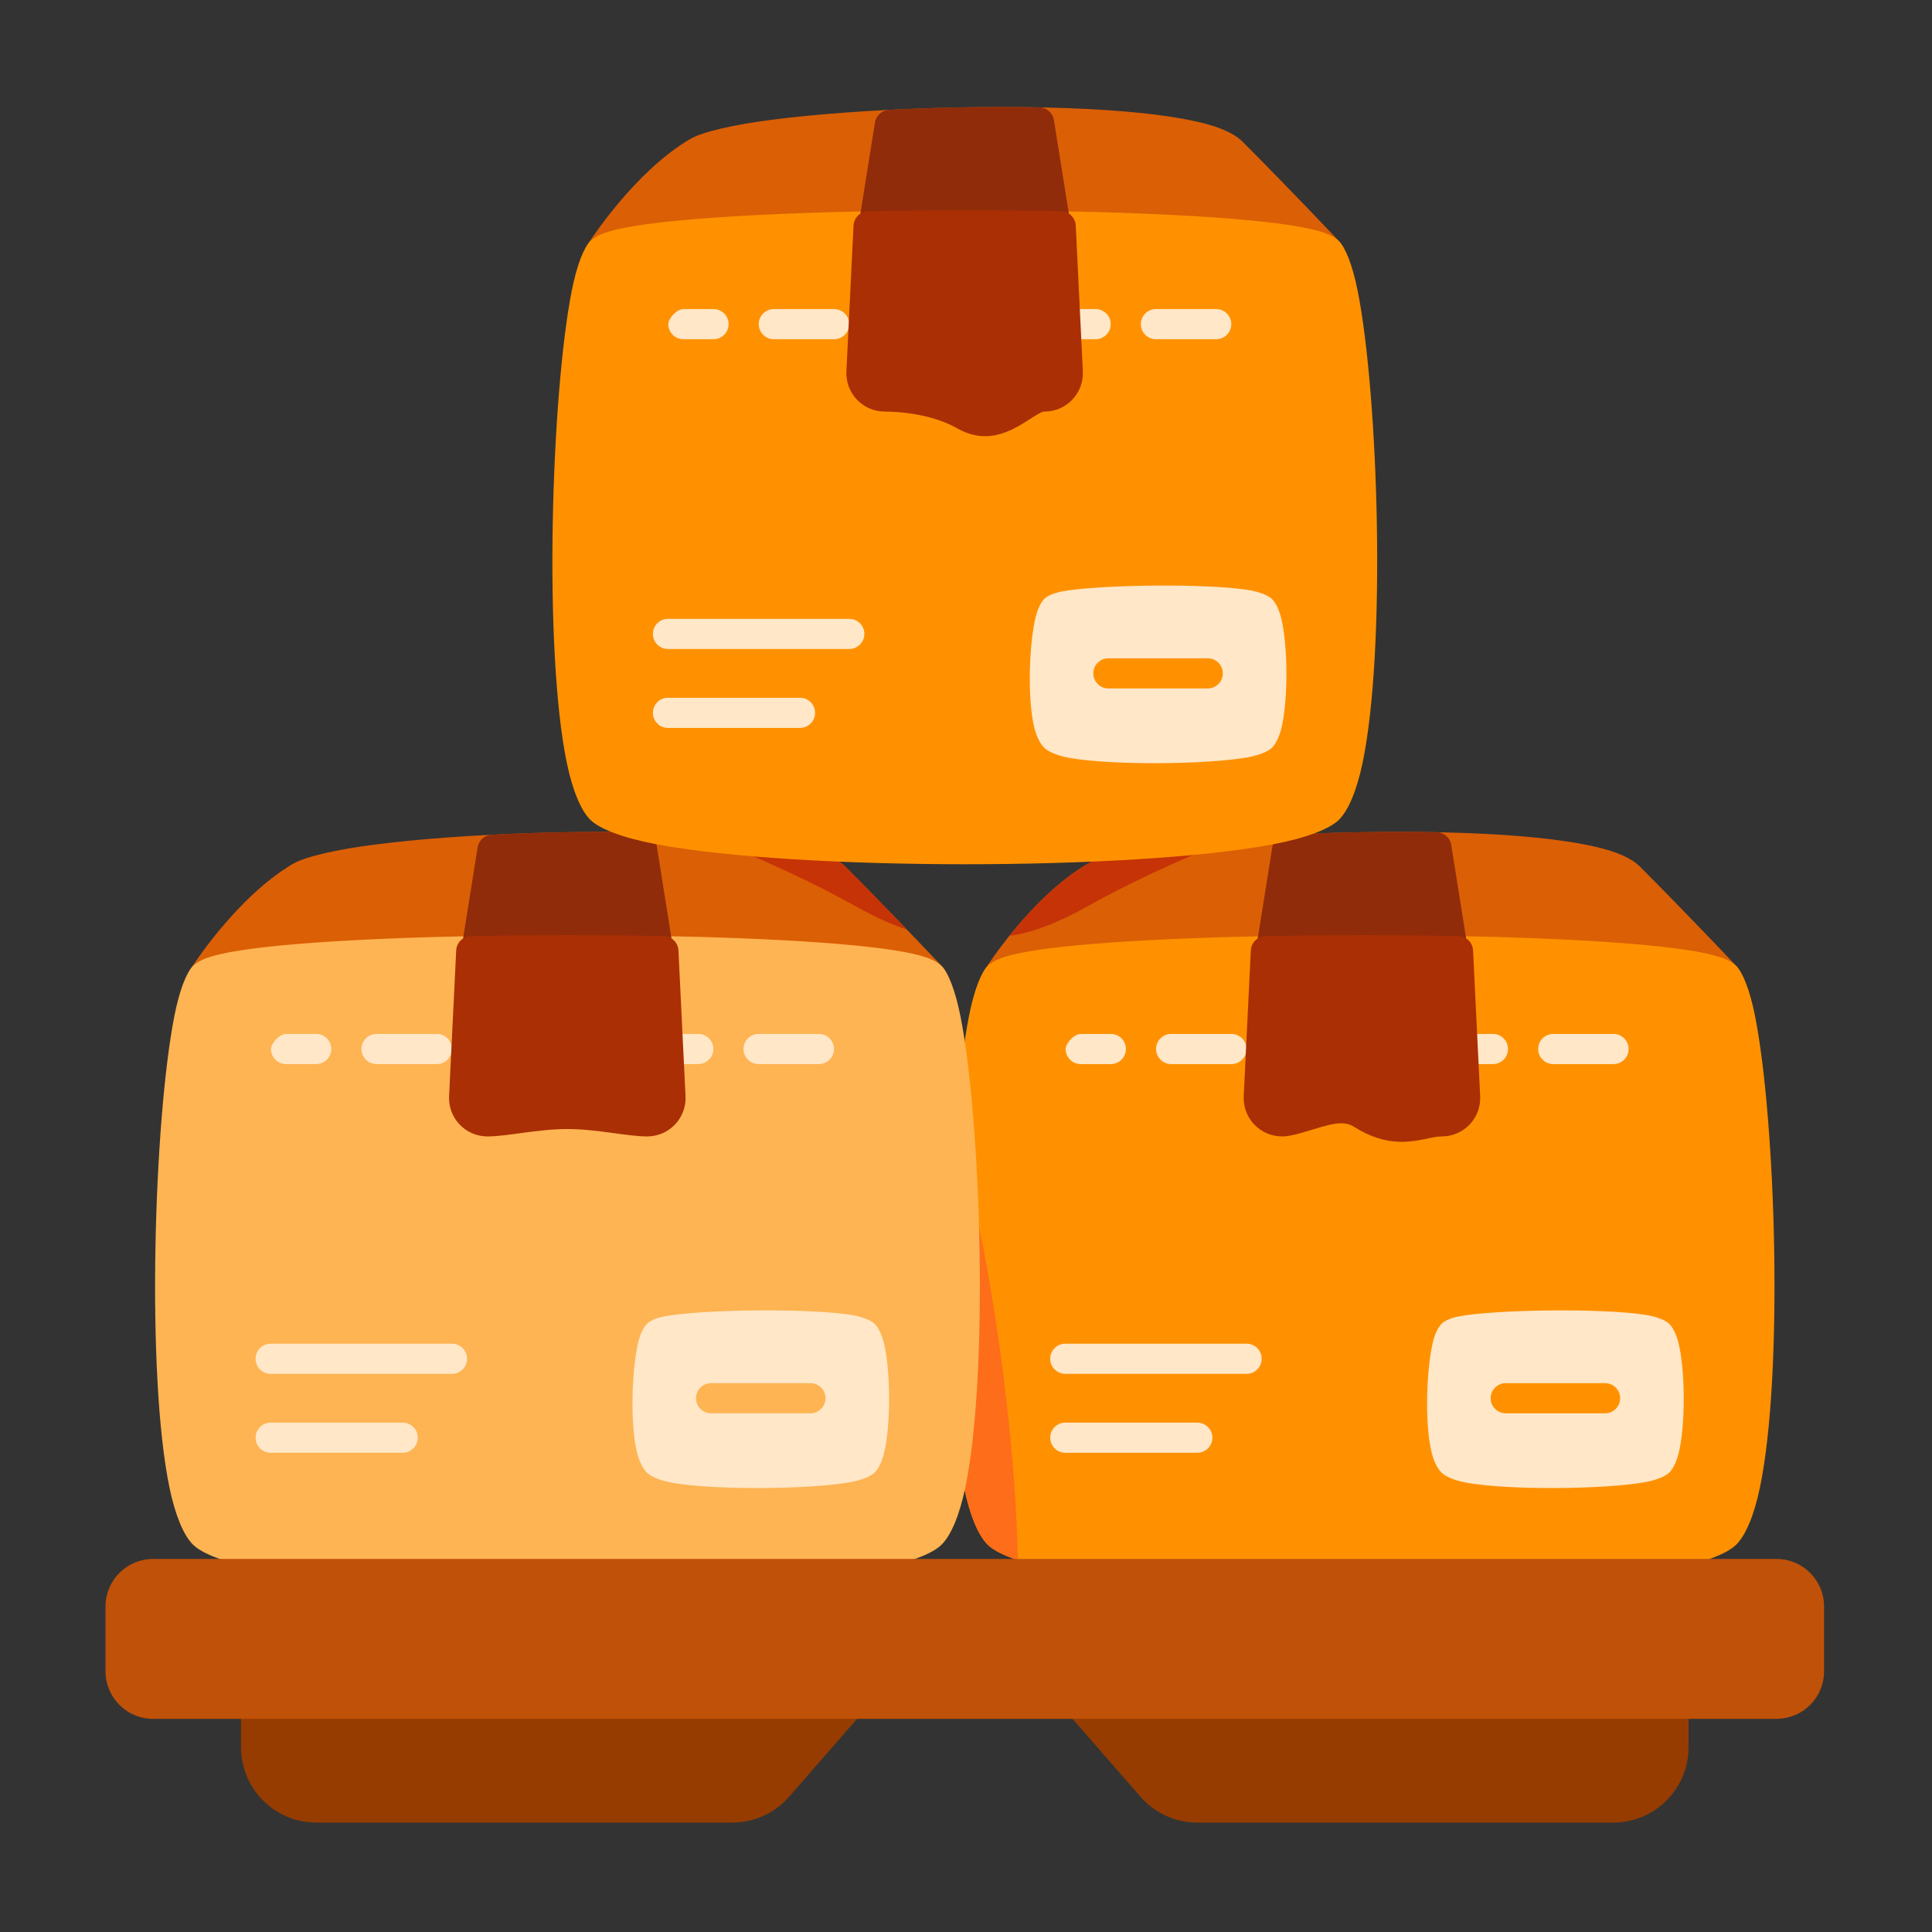 <?xml version="1.0" encoding="UTF-8" standalone="no"?><!DOCTYPE svg PUBLIC "-//W3C//DTD SVG 1.1//EN" "http://www.w3.org/Graphics/SVG/1.1/DTD/svg11.dtd"><svg width="100%" height="100%" viewBox="0 0 267 267" version="1.1" xmlns="http://www.w3.org/2000/svg" xmlns:xlink="http://www.w3.org/1999/xlink" xml:space="preserve" xmlns:serif="http://www.serif.com/" style="fill-rule:evenodd;clip-rule:evenodd;stroke-linejoin:round;stroke-miterlimit:2;"><rect x="0" y="0" width="267" height="267" fill="#333333" stroke="none"/><path d="M28.903,136.739l0.695,-0.28c-0.02,0.019 -0.07,0.06 -0.07,0.06c-0,-0 0.553,-0.248 0.993,-0.376c1.244,-0.361 3.066,-0.677 5.344,-0.965c9.334,-1.18 25.961,-1.77 42.583,-1.775c16.62,-0.004 33.233,0.578 42.541,1.766c2.268,0.289 4.08,0.609 5.315,0.974c0.391,0.115 0.874,0.33 0.954,0.366c0.808,0.742 2.063,0.731 2.858,-0.041c0.817,-0.793 0.846,-2.095 0.065,-2.923c0,-0 -6.812,-7.231 -13.397,-13.816c-0,-0 -0.001,-0 -0.001,-0c-0.759,-0.759 -2.04,-1.487 -3.807,-2.071c-3.326,-1.098 -8.645,-1.848 -14.953,-2.266c-14.331,-0.948 -33.884,-0.255 -46.139,1.318c-5.605,0.719 -9.759,1.698 -11.451,2.698c-0,0 -0.001,0 -0.001,0c-7.869,4.651 -14.059,14.458 -14.059,14.458c-0.403,0.642 -0.425,1.452 -0.058,2.115c0.366,0.664 1.065,1.076 1.823,1.076l0.765,-0.318Z" style="fill:#db5f05;"/><path d="M96.788,115.315c4.274,1.663 13.282,5.357 21.526,9.968c2.605,1.457 4.93,2.497 7.016,3.176c-2.44,-2.535 -5.517,-5.701 -8.546,-8.73c-0,-0 -0.001,-0 -0.001,-0c-0.759,-0.759 -2.04,-1.487 -3.807,-2.071c-3.326,-1.098 -8.645,-1.848 -14.953,-2.266c-0.408,-0.027 -0.821,-0.052 -1.235,-0.077Z" style="fill:#c63307;"/><path d="M138.72,136.739l0.695,-0.28c-0.02,0.019 -0.07,0.06 -0.07,0.06c0,-0 0.553,-0.248 0.993,-0.376c1.245,-0.361 3.066,-0.677 5.344,-0.965c9.334,-1.18 25.962,-1.77 42.583,-1.775c16.62,-0.004 33.233,0.578 42.541,1.766c2.268,0.289 4.08,0.609 5.315,0.974c0.392,0.115 0.874,0.33 0.954,0.366c0.808,0.742 2.063,0.731 2.858,-0.041c0.817,-0.793 0.846,-2.095 0.066,-2.923c-0,-0 -6.813,-7.231 -13.398,-13.816c-0,-0 -0,-0 -0,-0c-0.76,-0.759 -2.041,-1.487 -3.808,-2.071c-3.326,-1.098 -8.645,-1.848 -14.952,-2.266c-14.332,-0.948 -33.885,-0.255 -46.14,1.318c-5.605,0.719 -9.759,1.698 -11.451,2.698c-0,0 -0,0 -0,0c-7.87,4.651 -14.059,14.458 -14.059,14.458c-0.404,0.642 -0.426,1.452 -0.059,2.115c0.367,0.664 1.065,1.076 1.823,1.076l0.765,-0.318Z" style="fill:#db5f05;"/><path d="M170.461,115.828c-4.63,1.841 -12.742,5.27 -20.224,9.455c-4.279,2.393 -7.803,3.661 -10.749,4.053c2.562,-3.197 6.404,-7.352 10.762,-9.928c-0,0 -0,0 -0,0c1.692,-1 5.846,-1.979 11.451,-2.698c2.626,-0.337 5.588,-0.634 8.76,-0.882Z" style="fill:#c63307;"/><path d="M239.955,133.5c-0.37,-0.371 -1.002,-0.78 -1.93,-1.117c-1.383,-0.502 -3.686,-0.964 -6.704,-1.349c-9.439,-1.203 -26.286,-1.804 -43.129,-1.797c-16.842,0.006 -33.68,0.618 -43.102,1.816c-3.011,0.382 -5.307,0.841 -6.682,1.336c-0.929,0.335 -1.559,0.744 -1.926,1.111c-0.867,0.867 -1.854,3.281 -2.566,6.9c-1.406,7.147 -2.394,19.543 -2.618,32.096c-0.224,12.586 0.326,25.328 1.947,33.121c0.796,3.827 1.953,6.559 3.237,7.843c-0,-0 0,0 0,0c1.261,1.261 4.475,2.507 9.161,3.392c9.661,1.825 26.105,2.754 42.554,2.759c16.449,0.006 32.901,-0.914 42.576,-2.743c4.691,-0.887 7.912,-2.138 9.182,-3.408c0,0 0.001,-0 0.001,-0c1.292,-1.293 2.456,-4.028 3.258,-7.854c1.636,-7.798 2.195,-20.529 1.973,-33.105c-0.223,-12.544 -1.218,-24.931 -2.641,-32.086c-0.719,-3.618 -1.712,-6.037 -2.591,-6.915Z" style="fill:#ff9100;"/><path d="M131.921,157.692c-0.317,4.685 -0.532,9.732 -0.623,14.804c-0.224,12.586 0.326,25.328 1.947,33.121c0.796,3.827 1.953,6.559 3.237,7.843c-0,-0 0,0 0,0c0.745,0.745 2.172,1.485 4.182,2.148c-0.113,-6.8 -0.728,-14.771 -1.647,-22.651c-1.454,-12.461 -3.661,-24.691 -5.78,-31.671c-0.423,-1.395 -0.87,-2.599 -1.316,-3.594Z" style="fill:#fe6d19;"/><path d="M230.69,182.953c-0.421,-0.421 -1.586,-0.983 -3.392,-1.261c-2.793,-0.431 -7.641,-0.621 -12.47,-0.594c-5.552,0.032 -11.076,0.358 -13.463,0.877c-1.144,0.249 -1.848,0.68 -2.146,0.978c-0.385,0.384 -0.851,1.193 -1.159,2.39c-0.45,1.753 -0.765,4.655 -0.826,7.602c-0.062,2.978 0.141,5.997 0.655,7.942c0.323,1.222 0.817,2.114 1.33,2.627c0.485,0.486 1.658,1.061 3.421,1.387c2.834,0.523 7.638,0.767 12.426,0.743c4.777,-0.024 9.537,-0.314 12.298,-0.814c1.753,-0.317 2.893,-0.883 3.326,-1.316c0.461,-0.461 0.942,-1.317 1.26,-2.524c0.491,-1.862 0.747,-4.829 0.739,-7.792c-0.007,-2.959 -0.276,-5.911 -0.76,-7.751c-0.316,-1.203 -0.794,-2.049 -1.239,-2.494l-0,-0Z" style="fill:#ffe7c8;"/><path d="M208.089,195.317l13.731,-0c1.149,-0 2.083,-0.934 2.083,-2.083c0,-1.15 -0.934,-2.084 -2.083,-2.084l-13.731,0c-1.15,0 -2.083,0.934 -2.083,2.084c-0,1.149 0.933,2.083 2.083,2.083Z" style="fill:#ff9100;"/><path d="M147.221,189.863l25.058,0c1.15,0 2.083,-0.933 2.083,-2.083c0,-1.15 -0.933,-2.084 -2.083,-2.084l-25.058,0c-1.15,0 -2.084,0.934 -2.084,2.084c0,1.15 0.934,2.083 2.084,2.083Z" style="fill:#ffe7c8;"/><path d="M147.221,200.771l18.247,-0c1.15,-0 2.083,-0.934 2.083,-2.084c0,-1.15 -0.933,-2.083 -2.083,-2.083l-18.247,-0c-1.15,-0 -2.084,0.933 -2.084,2.083c0,1.15 0.934,2.084 2.084,2.084Z" style="fill:#ffe7c8;"/><path d="M214.654,147.055l8.333,-0c1.15,-0 2.083,-0.934 2.083,-2.083c0,-1.15 -0.933,-2.084 -2.083,-2.084l-8.333,0c-1.15,0 -2.084,0.934 -2.084,2.084c0,1.149 0.934,2.083 2.084,2.083Zm-65.255,-4.167c-1.055,0 -2.132,1.367 -2.132,2.084c-0,1.149 0.933,2.083 2.083,2.083l4.167,-0c1.149,-0 2.083,-0.934 2.083,-2.083c-0,-1.15 -0.934,-2.084 -2.083,-2.084l-4.118,0Zm12.451,4.167l8.333,-0c1.15,-0 2.084,-0.934 2.084,-2.083c-0,-1.15 -0.934,-2.084 -2.084,-2.084l-8.333,0c-1.15,0 -2.083,0.934 -2.083,2.084c-0,1.149 0.933,2.083 2.083,2.083Zm39.133,-2.8c-0.551,-0.632 -0.913,0 -0.913,0.717c0,1.149 0.934,2.083 2.084,2.083l4.166,-0c1.15,-0 2.084,-0.934 2.084,-2.083c-0,-1.15 -0.934,-2.084 -2.084,-2.084l-4.117,0c-1.055,0 -1.309,0.612 -1.22,1.367Z" style="fill:#ffe7c8;"/><path d="M130.138,133.5c-0.37,-0.371 -1.002,-0.78 -1.931,-1.117c-1.383,-0.502 -3.686,-0.964 -6.703,-1.349c-9.439,-1.203 -26.286,-1.804 -43.129,-1.797c-16.843,0.006 -33.68,0.618 -43.102,1.816c-3.011,0.382 -5.307,0.841 -6.682,1.336c-0.929,0.335 -1.559,0.744 -1.926,1.111c-0.867,0.867 -1.854,3.281 -2.566,6.9c-1.406,7.147 -2.395,19.543 -2.618,32.096c-0.224,12.586 0.326,25.328 1.947,33.121c0.796,3.827 1.953,6.559 3.236,7.843c0,-0 0.001,0 0.001,0c1.261,1.261 4.475,2.507 9.161,3.392c9.66,1.825 26.105,2.754 42.553,2.759c16.449,0.006 32.902,-0.914 42.577,-2.743c4.691,-0.887 7.912,-2.138 9.182,-3.408c0,0 0,-0 0,-0c1.293,-1.293 2.456,-4.028 3.259,-7.854c1.636,-7.798 2.195,-20.529 1.972,-33.105c-0.222,-12.544 -1.217,-24.931 -2.64,-32.086c-0.719,-3.618 -1.712,-6.037 -2.591,-6.915Z" style="fill:#feb452;"/><path d="M67.959,115.357c-0.982,0.05 -1.796,0.781 -1.951,1.753l-2.233,14c-0.097,0.609 0.08,1.23 0.485,1.695c0.405,0.466 0.995,0.728 1.611,0.716c8.194,-0.154 16.864,-0.157 25.061,-0.008c0.616,0.011 1.206,-0.251 1.61,-0.716c0.405,-0.466 0.582,-1.086 0.485,-1.695l-2.287,-14.337c-0.159,-0.996 -1.008,-1.735 -2.016,-1.755c-6.759,-0.133 -14,0.002 -20.765,0.347Z" style="fill:#902c0a;"/><path d="M177.776,115.357c-0.982,0.05 -1.796,0.781 -1.951,1.753l-2.233,14c-0.097,0.609 0.08,1.23 0.485,1.695c0.405,0.466 0.995,0.728 1.611,0.716c8.195,-0.154 16.865,-0.157 25.061,-0.008c0.616,0.011 1.206,-0.251 1.61,-0.716c0.405,-0.466 0.582,-1.086 0.485,-1.695l-2.287,-14.337c-0.159,-0.996 -1.008,-1.735 -2.016,-1.755c-6.759,-0.133 -14,0.002 -20.765,0.347Z" style="fill:#902c0a;"/><path d="M119.065,236.827c0.537,-0.615 0.664,-1.488 0.326,-2.231c-0.338,-0.744 -1.08,-1.221 -1.896,-1.221l-82.104,0c-1.151,0 -2.084,0.933 -2.084,2.083l0,6.006c0,5.753 4.664,10.417 10.417,10.417c15.142,0 46.609,0 57.48,0c3.01,0 5.874,-1.302 7.852,-3.572l10.009,-11.482Zm30.107,-3.452c-0.817,0 -1.558,0.477 -1.896,1.221c-0.338,0.743 -0.211,1.616 0.326,2.231l10.009,11.482c1.978,2.27 4.841,3.572 7.852,3.572l57.48,0c5.753,0 10.416,-4.664 10.416,-10.417c0,-3.157 0,-6.006 0,-6.006c0,-1.15 -0.933,-2.083 -2.083,-2.083l-82.104,0Z" style="fill:#963c00;"/><path d="M252.083,222.011c0,-3.624 -2.942,-6.566 -6.566,-6.566c0,-0 -224.368,-0 -224.368,-0c-3.624,-0 -6.566,2.942 -6.566,6.566l0,8.965c0,3.624 2.942,6.566 6.566,6.566c0,-0 224.368,-0 224.368,-0c3.624,-0 6.566,-2.942 6.566,-6.566l0,-8.965Z" style="fill:#bf5108;"/><path d="M174.901,129.369c-1.094,0.022 -1.985,0.888 -2.039,1.981l-0.979,20.072c-0.09,1.455 0.422,2.883 1.418,3.949c1.003,1.073 2.406,1.682 3.875,1.682c-0,0 -0,0 -0,0c1.533,0 3.625,-0.824 5.798,-1.408c1.41,-0.379 2.888,-0.721 4.132,0.065c3.663,2.313 6.483,2.275 8.871,1.886c1.21,-0.197 2.271,-0.543 3.285,-0.543c1.468,0 2.871,-0.609 3.874,-1.682c0.996,-1.066 1.509,-2.494 1.418,-3.949c0,-0 -0.979,-20.08 -0.979,-20.08c-0.054,-1.094 -0.945,-1.96 -2.041,-1.982c-8.687,-0.168 -17.942,-0.165 -26.633,0.009Z" style="fill:#aa2f05;"/><path d="M120.873,182.953c-0.422,-0.421 -1.586,-0.983 -3.392,-1.261c-2.793,-0.431 -7.641,-0.621 -12.47,-0.594c-5.552,0.032 -11.077,0.358 -13.464,0.877c-1.143,0.249 -1.847,0.68 -2.145,0.978c-0.385,0.384 -0.851,1.193 -1.159,2.39c-0.45,1.753 -0.765,4.655 -0.826,7.602c-0.062,2.978 0.141,5.997 0.655,7.942c0.322,1.222 0.817,2.114 1.33,2.627c0.485,0.486 1.658,1.061 3.421,1.387c2.834,0.523 7.638,0.767 12.425,0.743c4.778,-0.024 9.538,-0.314 12.299,-0.814c1.752,-0.317 2.893,-0.883 3.326,-1.316c0.461,-0.461 0.942,-1.317 1.26,-2.524c0.491,-1.862 0.746,-4.829 0.739,-7.792c-0.008,-2.959 -0.277,-5.911 -0.76,-7.751c-0.316,-1.203 -0.794,-2.049 -1.239,-2.494l-0,-0Z" style="fill:#ffe7c8;"/><path d="M98.272,195.317l13.73,-0c1.15,-0 2.084,-0.934 2.084,-2.083c-0,-1.15 -0.934,-2.084 -2.084,-2.084l-13.73,0c-1.15,0 -2.084,0.934 -2.084,2.084c0,1.149 0.934,2.083 2.084,2.083Z" style="fill:#feb452;"/><path d="M37.403,189.863l25.059,0c1.149,0 2.083,-0.933 2.083,-2.083c-0,-1.15 -0.934,-2.084 -2.083,-2.084l-25.059,0c-1.149,0 -2.083,0.934 -2.083,2.084c0,1.15 0.934,2.083 2.083,2.083Z" style="fill:#ffe7c8;"/><path d="M37.403,200.771l18.248,-0c1.149,-0 2.083,-0.934 2.083,-2.084c-0,-1.15 -0.934,-2.083 -2.083,-2.083l-18.248,-0c-1.149,-0 -2.083,0.933 -2.083,2.083c0,1.15 0.934,2.084 2.083,2.084Z" style="fill:#ffe7c8;"/><path d="M104.836,147.055l8.334,-0c1.15,-0 2.083,-0.934 2.083,-2.083c0,-1.15 -0.933,-2.084 -2.083,-2.084l-8.334,0c-1.149,0 -2.083,0.934 -2.083,2.084c0,1.149 0.934,2.083 2.083,2.083Zm-65.254,-4.167c-1.055,0 -2.133,1.367 -2.133,2.084c0,1.149 0.934,2.083 2.084,2.083l4.166,-0c1.15,-0 2.084,-0.934 2.084,-2.083c-0,-1.15 -0.934,-2.084 -2.084,-2.084l-4.117,0Zm12.451,4.167l8.333,-0c1.15,-0 2.083,-0.934 2.083,-2.083c0,-1.15 -0.933,-2.084 -2.083,-2.084l-8.333,0c-1.15,0 -2.084,0.934 -2.084,2.084c0,1.149 0.934,2.083 2.084,2.083Zm39.133,-2.8c-0.551,-0.632 -0.913,0 -0.913,0.717c0,1.149 0.934,2.083 2.083,2.083l4.167,-0c1.15,-0 2.083,-0.934 2.083,-2.083c0,-1.15 -0.933,-2.084 -2.083,-2.084l-4.117,0c-1.055,0 -1.309,0.612 -1.22,1.367Z" style="fill:#ffe7c8;"/><path d="M65.084,129.369c-1.095,0.022 -1.986,0.888 -2.039,1.981l-0.979,20.072c-0.09,1.455 0.422,2.883 1.418,3.949c1.003,1.073 2.406,1.682 3.875,1.682c-0,0 -0,0 -0,0c2.787,0 6.915,-1.021 11.042,-1.021c4.128,-0 8.256,1.021 11.043,1.021c1.469,0 2.872,-0.609 3.875,-1.682c0.996,-1.066 1.508,-2.494 1.418,-3.949c-0,-0 -0.979,-20.08 -0.979,-20.08c-0.054,-1.094 -0.946,-1.96 -2.041,-1.982c-8.687,-0.168 -17.942,-0.165 -26.633,0.009Z" style="fill:#aa2f05;"/><path d="M83.812,36.565l0.695,-0.28c-0.02,0.019 -0.07,0.06 -0.07,0.06c-0,-0 0.553,-0.248 0.992,-0.376c1.245,-0.361 3.067,-0.678 5.345,-0.965c9.333,-1.18 25.961,-1.771 42.582,-1.775c16.62,-0.004 33.234,0.578 42.541,1.766c2.269,0.289 4.081,0.608 5.315,0.973c0.392,0.116 0.875,0.331 0.954,0.367c0.809,0.742 2.064,0.731 2.859,-0.041c0.817,-0.793 0.846,-2.095 0.065,-2.924c0,0 -6.812,-7.23 -13.398,-13.815c0,-0 0,-0 0,-0c-0.759,-0.76 -2.04,-1.487 -3.808,-2.071c-3.326,-1.098 -8.645,-1.848 -14.952,-2.266c-14.331,-0.949 -33.884,-0.255 -46.14,1.318c-5.604,0.719 -9.758,1.698 -11.451,2.698c0,0 0,0 0,0c-7.87,4.651 -14.059,14.457 -14.059,14.457c-0.403,0.642 -0.426,1.453 -0.059,2.116c0.367,0.664 1.065,1.075 1.823,1.075l0.766,-0.317Z" style="fill:#db5f05;"/><path d="M185.047,33.326c-0.371,-0.371 -1.002,-0.78 -1.931,-1.117c-1.383,-0.502 -3.686,-0.964 -6.703,-1.349c-9.439,-1.204 -26.286,-1.804 -43.13,-1.798c-16.842,0.006 -33.68,0.619 -43.101,1.816c-3.011,0.383 -5.307,0.841 -6.683,1.337c-0.929,0.335 -1.558,0.743 -1.926,1.111c-0.867,0.867 -1.854,3.281 -2.566,6.9c-1.406,7.147 -2.394,19.543 -2.617,32.096c-0.224,12.586 0.326,25.328 1.946,33.121c0.796,3.827 1.954,6.559 3.237,7.842c0,0.001 0,0.001 0,0.001c1.262,1.261 4.475,2.507 9.161,3.392c9.661,1.825 26.105,2.754 42.554,2.759c16.449,0.005 32.901,-0.914 42.576,-2.743c4.691,-0.887 7.912,-2.138 9.183,-3.408c-0,-0 -0,-0 -0,-0c1.292,-1.293 2.456,-4.028 3.259,-7.855c1.636,-7.797 2.195,-20.528 1.972,-33.104c-0.222,-12.544 -1.218,-24.931 -2.64,-32.086c-0.72,-3.618 -1.713,-6.037 -2.591,-6.915Z" style="fill:#ff9100;"/><path d="M175.781,82.779c-0.421,-0.421 -1.585,-0.983 -3.391,-1.262c-2.794,-0.43 -7.642,-0.62 -12.471,-0.593c-5.551,0.032 -11.076,0.358 -13.463,0.877c-1.144,0.249 -1.847,0.679 -2.146,0.978c-0.384,0.384 -0.85,1.193 -1.158,2.39c-0.451,1.753 -0.766,4.655 -0.827,7.602c-0.061,2.978 0.142,5.997 0.655,7.942c0.323,1.222 0.818,2.114 1.33,2.627c0.486,0.485 1.659,1.061 3.421,1.386c2.835,0.524 7.638,0.768 12.426,0.744c4.778,-0.024 9.538,-0.314 12.298,-0.814c1.753,-0.318 2.893,-0.883 3.326,-1.316c0.461,-0.461 0.943,-1.317 1.261,-2.524c0.491,-1.863 0.746,-4.829 0.739,-7.792c-0.008,-2.959 -0.277,-5.911 -0.76,-7.751c-0.316,-1.203 -0.794,-2.049 -1.24,-2.494Z" style="fill:#ffe7c8;"/><path d="M153.18,95.143l13.731,-0c1.15,-0 2.083,-0.934 2.083,-2.084c0,-1.149 -0.933,-2.083 -2.083,-2.083l-13.731,0c-1.149,0 -2.083,0.934 -2.083,2.083c0,1.15 0.934,2.084 2.083,2.084Z" style="fill:#ff9100;"/><path d="M92.312,89.689l25.058,0c1.15,0 2.084,-0.933 2.084,-2.083c-0,-1.15 -0.934,-2.084 -2.084,-2.084l-25.058,0c-1.15,0 -2.083,0.934 -2.083,2.084c-0,1.15 0.933,2.083 2.083,2.083Z" style="fill:#ffe7c8;"/><path d="M92.312,100.596l18.247,0c1.15,0 2.084,-0.933 2.084,-2.083c-0,-1.15 -0.934,-2.083 -2.084,-2.083l-18.247,-0c-1.15,-0 -2.083,0.933 -2.083,2.083c-0,1.15 0.933,2.083 2.083,2.083Z" style="fill:#ffe7c8;"/><path d="M159.745,46.881l8.333,-0c1.15,-0 2.084,-0.934 2.084,-2.084c-0,-1.149 -0.934,-2.083 -2.084,-2.083l-8.333,0c-1.15,0 -2.083,0.934 -2.083,2.083c-0,1.15 0.933,2.084 2.083,2.084Zm-65.254,-4.167c-1.055,0 -2.133,1.367 -2.133,2.083c-0,1.15 0.933,2.084 2.083,2.084l4.167,-0c1.15,-0 2.083,-0.934 2.083,-2.084c0,-1.149 -0.933,-2.083 -2.083,-2.083l-4.117,0Zm12.45,4.167l8.334,-0c1.149,-0 2.083,-0.934 2.083,-2.084c-0,-1.149 -0.934,-2.083 -2.083,-2.083l-8.334,0c-1.15,0 -2.083,0.934 -2.083,2.083c-0,1.15 0.933,2.084 2.083,2.084Zm39.134,-2.8c-0.551,-0.632 -0.913,0 -0.913,0.716c-0,1.15 0.933,2.084 2.083,2.084l4.167,-0c1.15,-0 2.083,-0.934 2.083,-2.084c0,-1.149 -0.933,-2.083 -2.083,-2.083l-4.117,0c-1.056,0 -1.309,0.612 -1.22,1.367Z" style="fill:#ffe7c8;"/><path d="M122.868,15.183c-0.983,0.05 -1.796,0.781 -1.951,1.753l-2.234,14c-0.097,0.609 0.081,1.23 0.486,1.695c0.404,0.466 0.994,0.728 1.611,0.716c8.194,-0.154 16.864,-0.157 25.06,-0.008c0.617,0.011 1.206,-0.251 1.611,-0.716c0.404,-0.466 0.582,-1.086 0.485,-1.695l-2.287,-14.337c-0.159,-0.996 -1.009,-1.735 -2.017,-1.755c-6.758,-0.133 -13.999,0.002 -20.764,0.347Z" style="fill:#902c0a;"/><path d="M119.993,29.195c-1.095,0.022 -1.986,0.887 -2.039,1.981l-0.979,20.072c-0.091,1.455 0.422,2.883 1.418,3.949c1.003,1.073 2.406,1.682 3.874,1.682c0,0 0,0 0,0c2.527,0 6.761,0.469 10.016,2.314c3.237,1.834 5.968,1.072 8.347,-0.24c0.916,-0.506 1.766,-1.098 2.564,-1.566c0.422,-0.247 0.784,-0.508 1.159,-0.508c1.469,0 2.871,-0.609 3.874,-1.682c0.996,-1.066 1.509,-2.494 1.419,-3.949c-0,-0 -0.98,-20.08 -0.98,-20.08c-0.053,-1.094 -0.945,-1.96 -2.04,-1.982c-8.688,-0.168 -17.942,-0.165 -26.633,0.009Z" style="fill:#aa2f05;"/></svg>